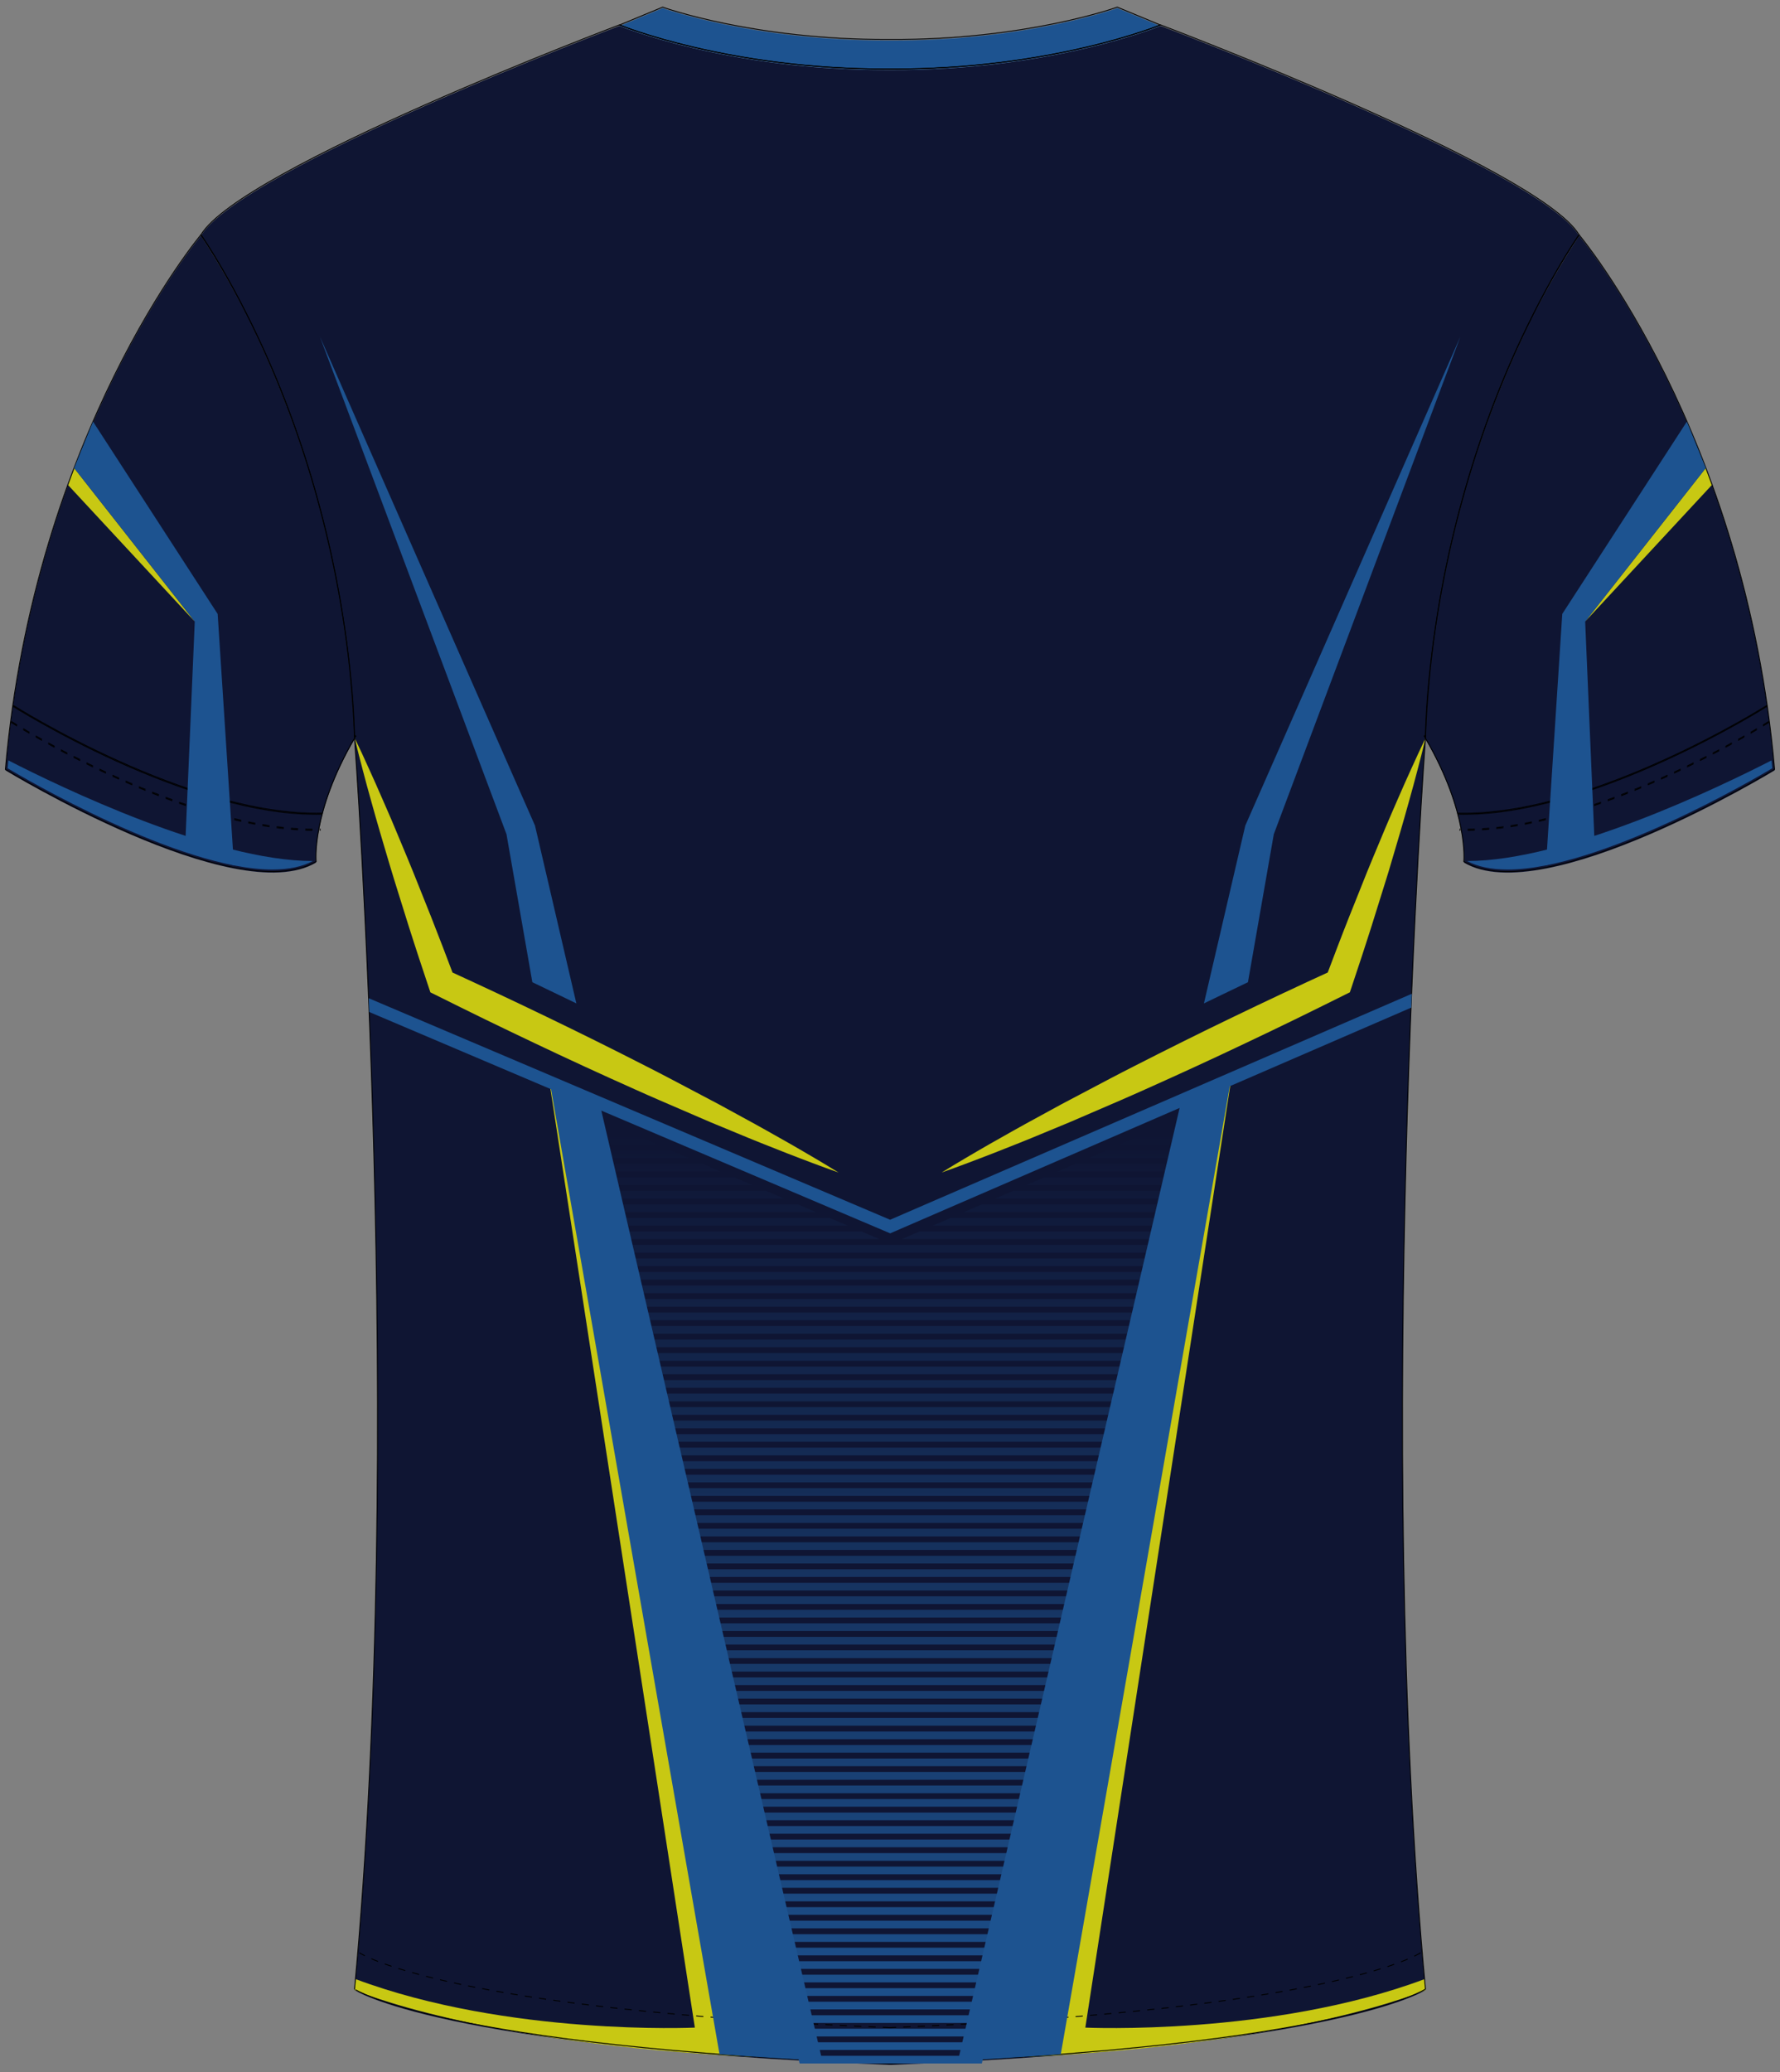 <?xml version="1.0" encoding="utf-8"?>
<!-- Generator: Adobe Illustrator 19.1.0, SVG Export Plug-In . SVG Version: 6.00 Build 0)  -->
<svg version="1.1" id="Layer_1" xmlns="http://www.w3.org/2000/svg" xmlns:xlink="http://www.w3.org/1999/xlink" x="0px" y="0px"
	 viewBox="0 0 495 576" style="enable-background:new 0 0 495 576;" xml:space="preserve">
<rect x="0" y="0" width="495" height="576" fill="#808080" stroke="none"/>
<style type="text/css">
	<![CDATA[
	@font-face{font-family:'codaheavy';src:url('/fonts/coda-heavy-webfont.woff') format('woff')}
	text{font-family:Impact,codaheavy,sans-serif}
	.Number.fill{fill:#000}
	.NumberOutline.stroke{fill:none;stroke:#777;stroke-width:2.5}
	.Colour1.fill{fill:#0F1533;}
	.Colour2.fill{fill:#1D5390;}
	.Colour3.fill{fill:#C8C813;}
	.NeckAndArmTrim.fill{fill:#1D5390;}
	.Gradient1.stopColor{stop-color:#0F1533;}
	.Gradient2.stopColor{stop-color:#1D5390;}
	.st0{fill:none;stroke:#000000;stroke-width:0.25;stroke-miterlimit:10;}
	.st1{fill:none;stroke:#000000;stroke-width:0.25;stroke-miterlimit:10;stroke-dasharray:2;}
	.st2{fill:#FFFFFF;stroke:#000000;stroke-width:0.25;stroke-miterlimit:10;}
	.st3{fill:url(#SVGID_1_);}
	.st4{fill:url(#SVGID_2_);}
	.st5{fill:url(#SVGID_3_);}
	.st6{fill:url(#SVGID_4_);}
	.st7{fill:url(#SVGID_5_);}
	.st8{fill:url(#SVGID_6_);}
	.st9{fill:url(#SVGID_7_);}
	.st10{fill:url(#SVGID_8_);}
	.st11{fill:url(#SVGID_9_);}
	.st12{fill:url(#SVGID_10_);}
	.st13{fill:url(#SVGID_11_);}
	.st14{fill:url(#SVGID_12_);}
	.st15{fill:url(#SVGID_13_);}
	.st16{fill:url(#SVGID_14_);}
	.st17{fill:url(#SVGID_15_);}
	.st18{fill:url(#SVGID_16_);}
	.st19{fill:url(#SVGID_17_);}
	.st20{fill:url(#SVGID_18_);}
	.st21{fill:url(#SVGID_19_);}
	.st22{fill:url(#SVGID_20_);}
	.st23{fill:url(#SVGID_21_);}
	.st24{fill:url(#SVGID_22_);}
	.st25{fill:url(#SVGID_23_);}
	.st26{fill:url(#SVGID_24_);}
	.st27{fill:url(#SVGID_25_);}
	.st28{fill:url(#SVGID_26_);}
	.st29{fill:url(#SVGID_27_);}
	.st30{fill:url(#SVGID_28_);}
	.st31{fill:url(#SVGID_29_);}
	.st32{fill:url(#SVGID_30_);}
	.st33{fill:url(#SVGID_31_);}
	.st34{fill:url(#SVGID_32_);}
	.st35{fill:url(#SVGID_33_);}
	.st36{fill:url(#SVGID_34_);}
	.st37{fill:url(#SVGID_35_);}
	.st38{fill:url(#SVGID_36_);}
	.st39{fill:url(#SVGID_37_);}
	.st40{fill:url(#SVGID_38_);}
	.st41{fill:url(#SVGID_39_);}
	.st42{fill:url(#SVGID_40_);}
	.st43{fill:url(#SVGID_41_);}
	.st44{fill:url(#SVGID_42_);}
	.st45{fill:url(#SVGID_43_);}
	.st46{fill:url(#SVGID_44_);}
	.st47{fill:url(#SVGID_45_);}
	.st48{fill:url(#SVGID_46_);}
	.st49{fill:url(#SVGID_47_);}
	.st50{fill:url(#SVGID_48_);}
	.st51{fill:url(#SVGID_49_);}
	.st52{fill:url(#SVGID_50_);}
	.st53{fill:url(#SVGID_51_);}
	.st54{fill:url(#SVGID_52_);}
	.st55{fill:url(#SVGID_53_);}
	.st56{fill:url(#SVGID_54_);}
	.st57{fill:url(#SVGID_55_);}
	.st58{fill:url(#SVGID_56_);}
	.st59{fill:url(#SVGID_57_);}
	.st60{fill:url(#SVGID_58_);}
	.st61{fill:url(#SVGID_59_);}
	.st62{fill:url(#SVGID_60_);}
	.st63{fill:url(#SVGID_61_);}
	.st64{fill:url(#SVGID_62_);}
	.st65{fill:url(#SVGID_63_);}
	.st66{fill:url(#SVGID_64_);}
	.st67{fill:url(#SVGID_65_);}
	.st68{fill:url(#SVGID_66_);}
	.st69{fill:url(#SVGID_67_);}
	.st70{fill:url(#SVGID_68_);}
	.st71{fill:url(#SVGID_69_);}
	.st72{fill:url(#SVGID_70_);}
	.st73{fill:url(#SVGID_71_);}
	.st74{fill:url(#SVGID_72_);}
	.st75{fill:url(#SVGID_73_);}
	.st76{fill:url(#SVGID_74_);}
	.st77{fill:url(#SVGID_75_);}
	.st78{fill:url(#SVGID_76_);}
	.st79{fill:url(#SVGID_77_);}
	.st80{fill:url(#SVGID_78_);}
	.st81{fill:url(#SVGID_79_);}
	]]>
</style>
<path class="Colour1 fill" d="M247.18,574c-125.42-4.97-148.59-20.79-148.59-20.79c14.4-153.56,0-347.73,0-347.73
	C95.61,121.27,55.89,65.54,55.89,65.54C67.06,46.97,172.21,7.22,172.21,7.22l0.12,0.01c0,0,29.99,12.38,74.75,12.24l0.43,0
	c44.99,0.21,75.17-12.24,75.17-12.24l0.12-0.01c0,0,105.15,39.75,116.32,58.33c0,0-39.73,55.73-42.71,139.93
	c0,0-14.4,194.17,0,347.73c0,0-23.17,15.82-148.57,20.79L247.18,574z M396.42,205.48c12.04,20.68,10.68,34.3,10.68,34.3
	c22.35,13.37,86.41-25.63,86.41-25.63c-8.19-93.62-54.38-148.6-54.38-148.6C396.29,131.3,396.42,205.48,396.42,205.48z M55.89,65.54
	c0,0-46.18,54.98-54.38,148.6c0,0,64.06,39.01,86.41,25.63c0,0-1.37-13.62,10.68-34.3C98.59,205.48,98.72,131.3,55.89,65.54z"/>
<path class="st0" d="M3.58,196.32c0,0,48.93,31.05,86.1,30.01"/>
<path class="st1" d="M3.04,200.77c0,0,48.93,31.05,86.1,30.01"/>
<path class="st0" d="M491.43,196.32c0,0-48.93,31.05-86.1,30.01"/>
<path class="st1" d="M491.97,200.77c0,0-48.93,31.05-86.1,30.01"/>
<path class="NeckAndArmTrim fill" d="M310.75,2.28l-0.1,0.01c0,0-25.35,9.15-63.15,8.97l-0.36,0c-37.6,0.12-62.79-8.97-62.79-8.97
	l-0.1-0.01l-11.93,4.94c0,0,29.99,12.38,74.75,12.24l0.43,0c44.99,0.21,75.17-12.24,75.17-12.24L310.75,2.28z"/>
<path class="st0" d="M247.54,6.94"/>
<g>
	<path class="st2" d="M247.54,12.04"/>
</g>
<path class="NeckAndArmTrim fill" d="M2.33,211.38c-0.07,0.73-0.16,1.44-0.22,2.18c4.09,2.45,47.71,28.16,73.64,28.16
	c4.54,0,8.31-0.8,11.24-2.37C59.38,239.37,16.6,218.69,2.33,211.38z"/>
<path class="Colour3 fill" d="M346.51,273.28l0.03-0.13L346.51,273.28C346.51,273.28,346.51,273.28,346.51,273.28z M301.82,563.64
	l40.66-264.16c-0.53,0.25-1.05,0.49-1.57,0.73l-56.47,271.65c78.22-3.76,111.98-18.65,111.98-18.65l-0.28-3.04
	C353.72,566.04,301.82,563.64,301.82,563.64z M392.6,213.4c-1.25,2.75-2.49,5.49-3.68,8.26c-1.19,2.77-2.43,5.51-3.58,8.3
	l-3.48,8.33c-1.18,2.77-2.27,5.57-3.39,8.36l-3.35,8.38c-1.12,2.79-2.18,5.6-3.27,8.41l-3.2,8.43l1.95-2.16l-6.95,3.2l-6.93,3.23
	c-4.61,2.18-9.22,4.35-13.81,6.58c-4.6,2.2-9.17,4.46-13.74,6.72l-6.84,3.42l-6.82,3.46c-2.27,1.17-4.55,2.31-6.8,3.51l-6.77,3.57
	l-6.77,3.57l-6.72,3.67c-2.23,1.24-4.49,2.42-6.71,3.7l-6.67,3.77c-2.22,1.26-4.42,2.57-6.63,3.86c-2.2,1.3-4.4,2.62-6.58,3.97
	c2.42-0.85,4.83-1.72,7.22-2.63c2.39-0.92,4.79-1.8,7.17-2.74l7.13-2.82c2.38-0.92,4.73-1.94,7.09-2.9l7.08-2.93l7.03-3.03
	l7.03-3.03c2.35-1,4.66-2.06,7-3.09l6.98-3.14l6.96-3.18c4.63-2.14,9.25-4.28,13.85-6.48c4.62-2.17,9.2-4.4,13.79-6.62l6.86-3.37
	l6.85-3.4l1.48-0.73l0.48-1.43l2.84-8.56c0.92-2.86,1.87-5.71,2.77-8.58l2.69-8.61c0.89-2.87,1.82-5.73,2.65-8.62l2.56-8.66
	c0.87-2.88,1.64-5.79,2.47-8.69c0.83-2.89,1.6-5.81,2.37-8.73c0.78-2.91,1.51-5.84,2.21-8.78
	C395.12,207.92,393.83,210.65,392.6,213.4z M98.65,205.2c0.7,2.94,1.43,5.87,2.21,8.78c0.77,2.92,1.54,5.83,2.37,8.73
	c0.83,2.9,1.6,5.81,2.47,8.69l2.56,8.66c0.84,2.89,1.77,5.75,2.65,8.62l2.69,8.61c0.9,2.87,1.85,5.72,2.77,8.58l2.84,8.56l0.48,1.43
	l1.48,0.73l6.85,3.4l6.86,3.37c4.59,2.21,9.17,4.45,13.79,6.62c4.6,2.2,9.23,4.34,13.85,6.48l6.96,3.18l6.98,3.14
	c2.33,1.03,4.65,2.09,7,3.09l7.03,3.03l7.03,3.03l7.08,2.93c2.36,0.96,4.71,1.98,7.09,2.9l7.13,2.82c2.38,0.94,4.78,1.83,7.17,2.74
	c2.39,0.9,4.8,1.78,7.22,2.63c-2.18-1.35-4.37-2.67-6.58-3.97c-2.21-1.28-4.41-2.6-6.63-3.86l-6.67-3.77
	c-2.22-1.27-4.47-2.46-6.71-3.7l-6.72-3.67l-6.77-3.57l-6.77-3.57c-2.25-1.2-4.53-2.34-6.8-3.51l-6.82-3.46l-6.84-3.42
	c-4.57-2.26-9.14-4.51-13.74-6.72c-4.58-2.23-9.2-4.4-13.81-6.58l-6.93-3.23l-6.95-3.2l1.95,2.16l-3.2-8.43
	c-1.09-2.8-2.16-5.61-3.27-8.41l-3.35-8.38c-1.13-2.79-2.21-5.59-3.39-8.36l-3.48-8.33c-1.14-2.78-2.39-5.53-3.58-8.3
	c-1.19-2.77-2.43-5.52-3.68-8.26C101.25,210.65,99.96,207.92,98.65,205.2z M148.55,273.28l-0.03-0.13L148.55,273.28
	C148.55,273.28,148.55,273.28,148.55,273.28z M98.91,550.17l-0.28,3.04c0,0,33.76,14.89,111.98,18.65l-56.47-271.65
	c-0.53-0.25-1.04-0.48-1.57-0.73l40.66,264.16C193.23,563.64,141.33,566.04,98.91,550.17z M18.88,134.78l35.27,38l-33.54-42.67
	L18.88,134.78z M474.36,130.11l-33.54,42.67l35.27-38L474.36,130.11z"/>
<path class="NeckAndArmTrim fill" d="M492.64,211.38c0.07,0.73,0.16,1.44,0.22,2.18c-4.09,2.45-47.71,28.16-73.64,28.16
	c-4.54,0-8.31-0.8-11.24-2.37C435.6,239.37,478.38,218.69,492.64,211.38z"/>
<path class="st0" d="M3.59,196.03c0,0,48.93,31.05,86.1,30.01"/>
<path class="st1" d="M3.05,200.49c0,0,48.93,31.05,86.1,30.01"/>
<path class="st0" d="M405.35,226.05c37.17,1.04,86.1-30.01,86.1-30.01"/>
<path class="st1" d="M491.99,200.49c0,0-48.93,31.05-86.1,30.01"/>
<g>
	<path class="st1" d="M395.05,542.84c0,0-23,15.85-147.55,20.8"/>
	<path class="st1" d="M247.5,563.64c-124.55-4.95-147.55-20.8-147.55-20.8"/>
</g>
<g>
	<path class="st0" d="M439.11,65.26c0,0,46.18,54.98,54.38,148.6c0,0-64.06,39.01-86.41,25.63c0,0,1.37-13.62-10.68-34.3
		C396.41,205.2,396.28,131.02,439.11,65.26z"/>
	<path class="st0" d="M55.88,65.26c0,0-46.18,54.98-54.38,148.6c0,0,64.06,39.01,86.41,25.63c0,0-1.37-13.62,10.68-34.3
		C98.58,205.2,98.71,131.02,55.88,65.26z"/>
	<path class="st0" d="M247.5,573.73c125.7-4.95,148.91-20.8,148.91-20.8c-14.4-153.56,0-347.73,0-347.73
		c2.98-84.21,42.71-139.93,42.71-139.93C427.94,46.69,322.79,6.94,322.79,6.94l-0.12,0.01c0,0-30.18,12.45-75.17,12.24l-0.43,0
		c-44.76,0.14-74.75-12.24-74.75-12.24l-0.12-0.01c0,0-105.15,39.75-116.32,58.33c0,0,39.73,55.73,42.71,139.93
		c0,0,14.4,194.17,0,347.73C98.58,552.93,121.8,568.78,247.5,573.73"/>
	<path class="st0" d="M310.74,2l-0.1,0.01c0,0-25.35,9.15-63.15,8.97l-0.36,0c-37.6,0.12-62.79-8.97-62.79-8.97L184.25,2
		l-11.93,4.94c0,0,29.99,12.38,74.75,12.24l0.43,0c44.99,0.21,75.17-12.24,75.17-12.24L310.74,2z"/>
</g>
<g>
	<linearGradient id="SVGID_1_" gradientUnits="userSpaceOnUse" x1="247.699" y1="314.537" x2="247.699" y2="570.611">
		<stop class="Gradient1 stopColor" offset="0" style="stop-color:#0F1533"/>
		<stop class="Gradient2 stopColor" offset="1" style="stop-color:#1D5390"/>
	</linearGradient>
	<polygon class="st3" points="220.11,563.96 220.61,566.11 274.79,566.11 275.28,563.96 	"/>
	<linearGradient id="SVGID_2_" gradientUnits="userSpaceOnUse" x1="247.699" y1="314.537" x2="247.699" y2="570.611">
		<stop class="Gradient1 stopColor" offset="0" style="stop-color:#0F1533"/>
		<stop class="Gradient2 stopColor" offset="1" style="stop-color:#1D5390"/>
	</linearGradient>
	<polygon class="st4" points="214,537.67 214.5,539.81 280.9,539.81 281.39,537.67 	"/>
	<linearGradient id="SVGID_3_" gradientUnits="userSpaceOnUse" x1="247.699" y1="314.537" x2="247.699" y2="570.611">
		<stop class="Gradient1 stopColor" offset="0" style="stop-color:#0F1533"/>
		<stop class="Gradient2 stopColor" offset="1" style="stop-color:#1D5390"/>
	</linearGradient>
	<polygon class="st5" points="214.88,541.42 215.37,543.56 280.02,543.56 280.52,541.42 	"/>
	<linearGradient id="SVGID_4_" gradientUnits="userSpaceOnUse" x1="247.699" y1="314.537" x2="247.699" y2="570.611">
		<stop class="Gradient1 stopColor" offset="0" style="stop-color:#0F1533"/>
		<stop class="Gradient2 stopColor" offset="1" style="stop-color:#1D5390"/>
	</linearGradient>
	<polygon class="st6" points="212.26,530.15 212.76,532.29 282.64,532.29 283.14,530.15 	"/>
	<linearGradient id="SVGID_5_" gradientUnits="userSpaceOnUse" x1="247.699" y1="314.537" x2="247.699" y2="570.611">
		<stop class="Gradient1 stopColor" offset="0" style="stop-color:#0F1533"/>
		<stop class="Gradient2 stopColor" offset="1" style="stop-color:#1D5390"/>
	</linearGradient>
	<polygon class="st7" points="213.13,533.91 213.63,536.05 281.77,536.05 282.27,533.91 	"/>
	<linearGradient id="SVGID_6_" gradientUnits="userSpaceOnUse" x1="247.699" y1="314.537" x2="247.699" y2="570.611">
		<stop class="Gradient1 stopColor" offset="0" style="stop-color:#0F1533"/>
		<stop class="Gradient2 stopColor" offset="1" style="stop-color:#1D5390"/>
	</linearGradient>
	<polygon class="st8" points="216.62,548.94 217.12,551.08 278.28,551.08 278.77,548.94 	"/>
	<linearGradient id="SVGID_7_" gradientUnits="userSpaceOnUse" x1="247.699" y1="314.537" x2="247.699" y2="570.611">
		<stop class="Gradient1 stopColor" offset="0" style="stop-color:#0F1533"/>
		<stop class="Gradient2 stopColor" offset="1" style="stop-color:#1D5390"/>
	</linearGradient>
	<polygon class="st9" points="215.75,545.18 216.25,547.32 279.15,547.32 279.65,545.18 	"/>
	<linearGradient id="SVGID_8_" gradientUnits="userSpaceOnUse" x1="247.699" y1="314.537" x2="247.699" y2="570.611">
		<stop class="Gradient1 stopColor" offset="0" style="stop-color:#0F1533"/>
		<stop class="Gradient2 stopColor" offset="1" style="stop-color:#1D5390"/>
	</linearGradient>
	<polygon class="st10" points="209.64,518.88 210.14,521.02 285.26,521.02 285.76,518.88 	"/>
	<linearGradient id="SVGID_9_" gradientUnits="userSpaceOnUse" x1="247.699" y1="314.537" x2="247.699" y2="570.611">
		<stop class="Gradient1 stopColor" offset="0" style="stop-color:#0F1533"/>
		<stop class="Gradient2 stopColor" offset="1" style="stop-color:#1D5390"/>
	</linearGradient>
	<polygon class="st11" points="207.89,511.37 208.39,513.51 287.01,513.51 287.5,511.37 	"/>
	<linearGradient id="SVGID_10_" gradientUnits="userSpaceOnUse" x1="247.699" y1="314.537" x2="247.699" y2="570.611">
		<stop class="Gradient1 stopColor" offset="0" style="stop-color:#0F1533"/>
		<stop class="Gradient2 stopColor" offset="1" style="stop-color:#1D5390"/>
	</linearGradient>
	<polygon class="st12" points="211.39,526.4 211.88,528.54 283.51,528.54 284.01,526.4 	"/>
	<linearGradient id="SVGID_11_" gradientUnits="userSpaceOnUse" x1="247.699" y1="314.537" x2="247.699" y2="570.611">
		<stop class="Gradient1 stopColor" offset="0" style="stop-color:#0F1533"/>
		<stop class="Gradient2 stopColor" offset="1" style="stop-color:#1D5390"/>
	</linearGradient>
	<polygon class="st13" points="208.77,515.13 209.27,517.27 286.13,517.27 286.63,515.13 	"/>
	<linearGradient id="SVGID_12_" gradientUnits="userSpaceOnUse" x1="247.699" y1="314.537" x2="247.699" y2="570.611">
		<stop class="Gradient1 stopColor" offset="0" style="stop-color:#0F1533"/>
		<stop class="Gradient2 stopColor" offset="1" style="stop-color:#1D5390"/>
	</linearGradient>
	<polygon class="st14" points="217.5,552.69 217.99,554.83 277.4,554.83 277.9,552.69 	"/>
	<linearGradient id="SVGID_13_" gradientUnits="userSpaceOnUse" x1="247.699" y1="314.537" x2="247.699" y2="570.611">
		<stop class="Gradient1 stopColor" offset="0" style="stop-color:#0F1533"/>
		<stop class="Gradient2 stopColor" offset="1" style="stop-color:#1D5390"/>
	</linearGradient>
	<polygon class="st15" points="207.02,507.61 207.52,509.75 287.88,509.75 288.38,507.61 	"/>
	<linearGradient id="SVGID_14_" gradientUnits="userSpaceOnUse" x1="247.699" y1="314.537" x2="247.699" y2="570.611">
		<stop class="Gradient1 stopColor" offset="0" style="stop-color:#0F1533"/>
		<stop class="Gradient2 stopColor" offset="1" style="stop-color:#1D5390"/>
	</linearGradient>
	<polygon class="st16" points="218.37,556.45 218.87,558.59 276.53,558.59 277.03,556.45 	"/>
	<linearGradient id="SVGID_15_" gradientUnits="userSpaceOnUse" x1="247.699" y1="314.537" x2="247.699" y2="570.611">
		<stop class="Gradient1 stopColor" offset="0" style="stop-color:#0F1533"/>
		<stop class="Gradient2 stopColor" offset="1" style="stop-color:#1D5390"/>
	</linearGradient>
	<polygon class="st17" points="219.24,560.21 219.74,562.35 275.66,562.35 276.16,560.21 	"/>
	<linearGradient id="SVGID_16_" gradientUnits="userSpaceOnUse" x1="247.699" y1="314.537" x2="247.699" y2="570.611">
		<stop class="Gradient1 stopColor" offset="0" style="stop-color:#0F1533"/>
		<stop class="Gradient2 stopColor" offset="1" style="stop-color:#1D5390"/>
	</linearGradient>
	<polygon class="st18" points="210.51,522.64 211.01,524.78 284.39,524.78 284.88,522.64 	"/>
	<linearGradient id="SVGID_17_" gradientUnits="userSpaceOnUse" x1="288.778" y1="314.537" x2="288.778" y2="570.611">
		<stop class="Gradient1 stopColor" offset="0" style="stop-color:#0F1533"/>
		<stop class="Gradient2 stopColor" offset="1" style="stop-color:#1D5390"/>
	</linearGradient>
	<polygon class="st19" points="255.71,342.31 250.78,344.45 326.28,344.45 326.78,342.31 	"/>
	<linearGradient id="SVGID_18_" gradientUnits="userSpaceOnUse" x1="298.314" y1="314.537" x2="298.314" y2="570.611">
		<stop class="Gradient1 stopColor" offset="0" style="stop-color:#0F1533"/>
		<stop class="Gradient2 stopColor" offset="1" style="stop-color:#1D5390"/>
	</linearGradient>
	<polygon class="st20" points="273.04,334.8 268.1,336.94 328.03,336.94 328.52,334.8 	"/>
	<linearGradient id="SVGID_19_" gradientUnits="userSpaceOnUse" x1="293.546" y1="314.537" x2="293.546" y2="570.611">
		<stop class="Gradient1 stopColor" offset="0" style="stop-color:#0F1533"/>
		<stop class="Gradient2 stopColor" offset="1" style="stop-color:#1D5390"/>
	</linearGradient>
	<polygon class="st21" points="264.38,338.56 259.44,340.7 327.15,340.7 327.65,338.56 	"/>
	<linearGradient id="SVGID_20_" gradientUnits="userSpaceOnUse" x1="247.699" y1="314.537" x2="247.699" y2="570.611">
		<stop class="Gradient1 stopColor" offset="0" style="stop-color:#0F1533"/>
		<stop class="Gradient2 stopColor" offset="1" style="stop-color:#1D5390"/>
	</linearGradient>
	<polygon class="st22" points="325.91,346.07 169.49,346.07 169.99,348.21 325.41,348.21 	"/>
	<linearGradient id="SVGID_21_" gradientUnits="userSpaceOnUse" x1="206.592" y1="314.537" x2="206.592" y2="570.611">
		<stop class="Gradient1 stopColor" offset="0" style="stop-color:#0F1533"/>
		<stop class="Gradient2 stopColor" offset="1" style="stop-color:#1D5390"/>
	</linearGradient>
	<polygon class="st23" points="244.56,344.45 239.53,342.31 168.62,342.31 169.12,344.45 	"/>
	<linearGradient id="SVGID_22_" gradientUnits="userSpaceOnUse" x1="201.739" y1="314.537" x2="201.739" y2="570.611">
		<stop class="Gradient1 stopColor" offset="0" style="stop-color:#0F1533"/>
		<stop class="Gradient2 stopColor" offset="1" style="stop-color:#1D5390"/>
	</linearGradient>
	<polygon class="st24" points="235.73,340.7 230.7,338.56 167.75,338.56 168.24,340.7 	"/>
	<linearGradient id="SVGID_23_" gradientUnits="userSpaceOnUse" x1="196.886" y1="314.537" x2="196.886" y2="570.611">
		<stop class="Gradient1 stopColor" offset="0" style="stop-color:#0F1533"/>
		<stop class="Gradient2 stopColor" offset="1" style="stop-color:#1D5390"/>
	</linearGradient>
	<polygon class="st25" points="226.9,336.94 221.87,334.8 166.87,334.8 167.37,336.94 	"/>
	<linearGradient id="SVGID_24_" gradientUnits="userSpaceOnUse" x1="317.386" y1="314.537" x2="317.386" y2="570.611">
		<stop class="Gradient1 stopColor" offset="0" style="stop-color:#0F1533"/>
		<stop class="Gradient2 stopColor" offset="1" style="stop-color:#1D5390"/>
	</linearGradient>
	<polygon class="st26" points="307.69,319.77 302.76,321.91 331.52,321.91 332.02,319.77 	"/>
	<linearGradient id="SVGID_25_" gradientUnits="userSpaceOnUse" x1="326.922" y1="314.537" x2="326.922" y2="570.611">
		<stop class="Gradient1 stopColor" offset="0" style="stop-color:#0F1533"/>
		<stop class="Gradient2 stopColor" offset="1" style="stop-color:#1D5390"/>
	</linearGradient>
	<polygon class="st27" points="333.26,314.4 333.76,312.26 325.02,312.26 320.08,314.4 	"/>
	<linearGradient id="SVGID_26_" gradientUnits="userSpaceOnUse" x1="312.618" y1="314.537" x2="312.618" y2="570.611">
		<stop class="Gradient1 stopColor" offset="0" style="stop-color:#0F1533"/>
		<stop class="Gradient2 stopColor" offset="1" style="stop-color:#1D5390"/>
	</linearGradient>
	<polygon class="st28" points="299.03,323.53 294.09,325.67 330.65,325.67 331.14,323.53 	"/>
	<linearGradient id="SVGID_27_" gradientUnits="userSpaceOnUse" x1="303.082" y1="314.537" x2="303.082" y2="570.611">
		<stop class="Gradient1 stopColor" offset="0" style="stop-color:#0F1533"/>
		<stop class="Gradient2 stopColor" offset="1" style="stop-color:#1D5390"/>
	</linearGradient>
	<polygon class="st29" points="281.7,331.04 276.77,333.18 328.9,333.18 329.4,331.04 	"/>
	<linearGradient id="SVGID_28_" gradientUnits="userSpaceOnUse" x1="322.154" y1="314.537" x2="322.154" y2="570.611">
		<stop class="Gradient1 stopColor" offset="0" style="stop-color:#0F1533"/>
		<stop class="Gradient2 stopColor" offset="1" style="stop-color:#1D5390"/>
	</linearGradient>
	<polygon class="st30" points="332.39,318.16 332.89,316.02 316.36,316.02 311.42,318.16 	"/>
	<linearGradient id="SVGID_29_" gradientUnits="userSpaceOnUse" x1="307.85" y1="314.537" x2="307.85" y2="570.611">
		<stop class="Gradient1 stopColor" offset="0" style="stop-color:#0F1533"/>
		<stop class="Gradient2 stopColor" offset="1" style="stop-color:#1D5390"/>
	</linearGradient>
	<polygon class="st31" points="290.37,327.29 285.43,329.43 329.77,329.43 330.27,327.29 	"/>
	<linearGradient id="SVGID_30_" gradientUnits="userSpaceOnUse" x1="247.699" y1="314.537" x2="247.699" y2="570.611">
		<stop class="Gradient1 stopColor" offset="0" style="stop-color:#0F1533"/>
		<stop class="Gradient2 stopColor" offset="1" style="stop-color:#1D5390"/>
	</linearGradient>
	<polygon class="st32" points="273.04,573.62 273.54,571.48 221.86,571.48 222.36,573.62 	"/>
	<linearGradient id="SVGID_31_" gradientUnits="userSpaceOnUse" x1="247.699" y1="314.537" x2="247.699" y2="570.611">
		<stop class="Gradient1 stopColor" offset="0" style="stop-color:#0F1533"/>
		<stop class="Gradient2 stopColor" offset="1" style="stop-color:#1D5390"/>
	</linearGradient>
	<polygon class="st33" points="220.99,567.72 221.48,569.86 273.91,569.86 274.41,567.72 	"/>
	<linearGradient id="SVGID_32_" gradientUnits="userSpaceOnUse" x1="187.181" y1="314.537" x2="187.181" y2="570.611">
		<stop class="Gradient1 stopColor" offset="0" style="stop-color:#0F1533"/>
		<stop class="Gradient2 stopColor" offset="1" style="stop-color:#1D5390"/>
	</linearGradient>
	<polygon class="st34" points="209.23,329.43 204.2,327.29 165.13,327.29 165.62,329.43 	"/>
	<linearGradient id="SVGID_33_" gradientUnits="userSpaceOnUse" x1="182.328" y1="314.537" x2="182.328" y2="570.611">
		<stop class="Gradient1 stopColor" offset="0" style="stop-color:#0F1533"/>
		<stop class="Gradient2 stopColor" offset="1" style="stop-color:#1D5390"/>
	</linearGradient>
	<polygon class="st35" points="200.4,325.67 195.37,323.53 164.25,323.53 164.75,325.67 	"/>
	<linearGradient id="SVGID_34_" gradientUnits="userSpaceOnUse" x1="192.034" y1="314.537" x2="192.034" y2="570.611">
		<stop class="Gradient1 stopColor" offset="0" style="stop-color:#0F1533"/>
		<stop class="Gradient2 stopColor" offset="1" style="stop-color:#1D5390"/>
	</linearGradient>
	<polygon class="st36" points="218.07,333.18 213.03,331.04 166,331.04 166.5,333.18 	"/>
	<linearGradient id="SVGID_35_" gradientUnits="userSpaceOnUse" x1="177.476" y1="314.537" x2="177.476" y2="570.611">
		<stop class="Gradient1 stopColor" offset="0" style="stop-color:#0F1533"/>
		<stop class="Gradient2 stopColor" offset="1" style="stop-color:#1D5390"/>
	</linearGradient>
	<polygon class="st37" points="163.88,321.91 191.57,321.91 186.54,319.77 163.38,319.77 	"/>
	<linearGradient id="SVGID_36_" gradientUnits="userSpaceOnUse" x1="167.77" y1="314.537" x2="167.77" y2="570.611">
		<stop class="Gradient1 stopColor" offset="0" style="stop-color:#0F1533"/>
		<stop class="Gradient2 stopColor" offset="1" style="stop-color:#1D5390"/>
	</linearGradient>
	<polygon class="st38" points="161.64,312.26 162.13,314.4 173.9,314.4 168.87,312.26 	"/>
	<linearGradient id="SVGID_37_" gradientUnits="userSpaceOnUse" x1="172.623" y1="314.537" x2="172.623" y2="570.611">
		<stop class="Gradient1 stopColor" offset="0" style="stop-color:#0F1533"/>
		<stop class="Gradient2 stopColor" offset="1" style="stop-color:#1D5390"/>
	</linearGradient>
	<polygon class="st39" points="163.01,318.16 182.74,318.16 177.7,316.02 162.51,316.02 	"/>
	<linearGradient id="SVGID_38_" gradientUnits="userSpaceOnUse" x1="247.699" y1="314.537" x2="247.699" y2="570.611">
		<stop class="Gradient1 stopColor" offset="0" style="stop-color:#0F1533"/>
		<stop class="Gradient2 stopColor" offset="1" style="stop-color:#1D5390"/>
	</linearGradient>
	<polygon class="st40" points="206.15,503.86 206.65,506 288.75,506 289.25,503.86 	"/>
	<linearGradient id="SVGID_39_" gradientUnits="userSpaceOnUse" x1="247.699" y1="314.537" x2="247.699" y2="570.611">
		<stop class="Gradient1 stopColor" offset="0" style="stop-color:#0F1533"/>
		<stop class="Gradient2 stopColor" offset="1" style="stop-color:#1D5390"/>
	</linearGradient>
	<polygon class="st41" points="184.33,409.94 184.83,412.08 310.57,412.08 311.07,409.94 	"/>
	<linearGradient id="SVGID_40_" gradientUnits="userSpaceOnUse" x1="247.699" y1="314.537" x2="247.699" y2="570.611">
		<stop class="Gradient1 stopColor" offset="0" style="stop-color:#0F1533"/>
		<stop class="Gradient2 stopColor" offset="1" style="stop-color:#1D5390"/>
	</linearGradient>
	<polygon class="st42" points="191.31,439.99 191.81,442.13 303.59,442.13 304.09,439.99 	"/>
	<linearGradient id="SVGID_41_" gradientUnits="userSpaceOnUse" x1="247.699" y1="314.537" x2="247.699" y2="570.611">
		<stop class="Gradient1 stopColor" offset="0" style="stop-color:#0F1533"/>
		<stop class="Gradient2 stopColor" offset="1" style="stop-color:#1D5390"/>
	</linearGradient>
	<polygon class="st43" points="190.44,436.23 190.94,438.37 304.46,438.37 304.96,436.23 	"/>
	<linearGradient id="SVGID_42_" gradientUnits="userSpaceOnUse" x1="247.699" y1="314.537" x2="247.699" y2="570.611">
		<stop class="Gradient1 stopColor" offset="0" style="stop-color:#0F1533"/>
		<stop class="Gradient2 stopColor" offset="1" style="stop-color:#1D5390"/>
	</linearGradient>
	<polygon class="st44" points="193.93,451.26 194.43,453.4 300.97,453.4 301.47,451.26 	"/>
	<linearGradient id="SVGID_43_" gradientUnits="userSpaceOnUse" x1="247.699" y1="314.537" x2="247.699" y2="570.611">
		<stop class="Gradient1 stopColor" offset="0" style="stop-color:#0F1533"/>
		<stop class="Gradient2 stopColor" offset="1" style="stop-color:#1D5390"/>
	</linearGradient>
	<polygon class="st45" points="193.06,447.5 193.55,449.64 301.84,449.64 302.34,447.5 	"/>
	<linearGradient id="SVGID_44_" gradientUnits="userSpaceOnUse" x1="247.699" y1="314.537" x2="247.699" y2="570.611">
		<stop class="Gradient1 stopColor" offset="0" style="stop-color:#0F1533"/>
		<stop class="Gradient2 stopColor" offset="1" style="stop-color:#1D5390"/>
	</linearGradient>
	<polygon class="st46" points="189.57,432.48 190.06,434.62 305.33,434.62 305.83,432.48 	"/>
	<linearGradient id="SVGID_45_" gradientUnits="userSpaceOnUse" x1="247.699" y1="314.537" x2="247.699" y2="570.611">
		<stop class="Gradient1 stopColor" offset="0" style="stop-color:#0F1533"/>
		<stop class="Gradient2 stopColor" offset="1" style="stop-color:#1D5390"/>
	</linearGradient>
	<polygon class="st47" points="185.2,413.69 185.7,415.83 309.7,415.83 310.2,413.69 	"/>
	<linearGradient id="SVGID_46_" gradientUnits="userSpaceOnUse" x1="247.699" y1="314.537" x2="247.699" y2="570.611">
		<stop class="Gradient1 stopColor" offset="0" style="stop-color:#0F1533"/>
		<stop class="Gradient2 stopColor" offset="1" style="stop-color:#1D5390"/>
	</linearGradient>
	<polygon class="st48" points="186.07,417.45 186.57,419.59 308.83,419.59 309.32,417.45 	"/>
	<linearGradient id="SVGID_47_" gradientUnits="userSpaceOnUse" x1="247.699" y1="314.537" x2="247.699" y2="570.611">
		<stop class="Gradient1 stopColor" offset="0" style="stop-color:#0F1533"/>
		<stop class="Gradient2 stopColor" offset="1" style="stop-color:#1D5390"/>
	</linearGradient>
	<polygon class="st49" points="188.69,428.72 189.19,430.86 306.21,430.86 306.7,428.72 	"/>
	<linearGradient id="SVGID_48_" gradientUnits="userSpaceOnUse" x1="247.699" y1="314.537" x2="247.699" y2="570.611">
		<stop class="Gradient1 stopColor" offset="0" style="stop-color:#0F1533"/>
		<stop class="Gradient2 stopColor" offset="1" style="stop-color:#1D5390"/>
	</linearGradient>
	<polygon class="st50" points="194.8,455.02 195.3,457.16 300.1,457.16 300.6,455.02 	"/>
	<linearGradient id="SVGID_49_" gradientUnits="userSpaceOnUse" x1="247.699" y1="314.537" x2="247.699" y2="570.611">
		<stop class="Gradient1 stopColor" offset="0" style="stop-color:#0F1533"/>
		<stop class="Gradient2 stopColor" offset="1" style="stop-color:#1D5390"/>
	</linearGradient>
	<polygon class="st51" points="186.95,421.21 187.45,423.35 307.95,423.35 308.45,421.21 	"/>
	<linearGradient id="SVGID_50_" gradientUnits="userSpaceOnUse" x1="247.699" y1="314.537" x2="247.699" y2="570.611">
		<stop class="Gradient1 stopColor" offset="0" style="stop-color:#0F1533"/>
		<stop class="Gradient2 stopColor" offset="1" style="stop-color:#1D5390"/>
	</linearGradient>
	<polygon class="st52" points="187.82,424.96 188.32,427.1 307.08,427.1 307.58,424.96 	"/>
	<linearGradient id="SVGID_51_" gradientUnits="userSpaceOnUse" x1="247.699" y1="314.537" x2="247.699" y2="570.611">
		<stop class="Gradient1 stopColor" offset="0" style="stop-color:#0F1533"/>
		<stop class="Gradient2 stopColor" offset="1" style="stop-color:#1D5390"/>
	</linearGradient>
	<polygon class="st53" points="192.18,443.75 192.68,445.89 302.72,445.89 303.21,443.75 	"/>
	<linearGradient id="SVGID_52_" gradientUnits="userSpaceOnUse" x1="247.699" y1="314.537" x2="247.699" y2="570.611">
		<stop class="Gradient1 stopColor" offset="0" style="stop-color:#0F1533"/>
		<stop class="Gradient2 stopColor" offset="1" style="stop-color:#1D5390"/>
	</linearGradient>
	<polygon class="st54" points="195.68,458.77 196.17,460.92 299.22,460.92 299.72,458.77 	"/>
	<linearGradient id="SVGID_53_" gradientUnits="userSpaceOnUse" x1="247.699" y1="314.537" x2="247.699" y2="570.611">
		<stop class="Gradient1 stopColor" offset="0" style="stop-color:#0F1533"/>
		<stop class="Gradient2 stopColor" offset="1" style="stop-color:#1D5390"/>
	</linearGradient>
	<polygon class="st55" points="200.91,481.32 201.41,483.46 293.99,483.46 294.49,481.32 	"/>
	<linearGradient id="SVGID_54_" gradientUnits="userSpaceOnUse" x1="247.699" y1="314.537" x2="247.699" y2="570.611">
		<stop class="Gradient1 stopColor" offset="0" style="stop-color:#0F1533"/>
		<stop class="Gradient2 stopColor" offset="1" style="stop-color:#1D5390"/>
	</linearGradient>
	<polygon class="st56" points="203.53,492.59 204.03,494.73 291.37,494.73 291.87,492.59 	"/>
	<linearGradient id="SVGID_55_" gradientUnits="userSpaceOnUse" x1="247.699" y1="314.537" x2="247.699" y2="570.611">
		<stop class="Gradient1 stopColor" offset="0" style="stop-color:#0F1533"/>
		<stop class="Gradient2 stopColor" offset="1" style="stop-color:#1D5390"/>
	</linearGradient>
	<polygon class="st57" points="201.79,485.07 202.28,487.21 293.12,487.21 293.61,485.07 	"/>
	<linearGradient id="SVGID_56_" gradientUnits="userSpaceOnUse" x1="247.699" y1="314.537" x2="247.699" y2="570.611">
		<stop class="Gradient1 stopColor" offset="0" style="stop-color:#0F1533"/>
		<stop class="Gradient2 stopColor" offset="1" style="stop-color:#1D5390"/>
	</linearGradient>
	<polygon class="st58" points="205.28,500.1 205.77,502.24 289.62,502.24 290.12,500.1 	"/>
	<linearGradient id="SVGID_57_" gradientUnits="userSpaceOnUse" x1="247.699" y1="314.537" x2="247.699" y2="570.611">
		<stop class="Gradient1 stopColor" offset="0" style="stop-color:#0F1533"/>
		<stop class="Gradient2 stopColor" offset="1" style="stop-color:#1D5390"/>
	</linearGradient>
	<polygon class="st59" points="204.4,496.34 204.9,498.48 290.5,498.48 290.99,496.34 	"/>
	<linearGradient id="SVGID_58_" gradientUnits="userSpaceOnUse" x1="247.699" y1="314.537" x2="247.699" y2="570.611">
		<stop class="Gradient1 stopColor" offset="0" style="stop-color:#0F1533"/>
		<stop class="Gradient2 stopColor" offset="1" style="stop-color:#1D5390"/>
	</linearGradient>
	<polygon class="st60" points="202.66,488.83 203.16,490.97 292.24,490.97 292.74,488.83 	"/>
	<linearGradient id="SVGID_59_" gradientUnits="userSpaceOnUse" x1="247.699" y1="314.537" x2="247.699" y2="570.611">
		<stop class="Gradient1 stopColor" offset="0" style="stop-color:#0F1533"/>
		<stop class="Gradient2 stopColor" offset="1" style="stop-color:#1D5390"/>
	</linearGradient>
	<polygon class="st61" points="200.04,477.56 200.54,479.7 294.86,479.7 295.36,477.56 	"/>
	<linearGradient id="SVGID_60_" gradientUnits="userSpaceOnUse" x1="247.699" y1="314.537" x2="247.699" y2="570.611">
		<stop class="Gradient1 stopColor" offset="0" style="stop-color:#0F1533"/>
		<stop class="Gradient2 stopColor" offset="1" style="stop-color:#1D5390"/>
	</linearGradient>
	<polygon class="st62" points="196.55,462.53 197.05,464.67 298.35,464.67 298.85,462.53 	"/>
	<linearGradient id="SVGID_61_" gradientUnits="userSpaceOnUse" x1="247.699" y1="314.537" x2="247.699" y2="570.611">
		<stop class="Gradient1 stopColor" offset="0" style="stop-color:#0F1533"/>
		<stop class="Gradient2 stopColor" offset="1" style="stop-color:#1D5390"/>
	</linearGradient>
	<polygon class="st63" points="197.42,466.29 197.92,468.43 297.48,468.43 297.98,466.29 	"/>
	<linearGradient id="SVGID_62_" gradientUnits="userSpaceOnUse" x1="247.699" y1="314.537" x2="247.699" y2="570.611">
		<stop class="Gradient1 stopColor" offset="0" style="stop-color:#0F1533"/>
		<stop class="Gradient2 stopColor" offset="1" style="stop-color:#1D5390"/>
	</linearGradient>
	<polygon class="st64" points="198.29,470.04 198.79,472.19 296.61,472.19 297.1,470.04 	"/>
	<linearGradient id="SVGID_63_" gradientUnits="userSpaceOnUse" x1="247.699" y1="314.537" x2="247.699" y2="570.611">
		<stop class="Gradient1 stopColor" offset="0" style="stop-color:#0F1533"/>
		<stop class="Gradient2 stopColor" offset="1" style="stop-color:#1D5390"/>
	</linearGradient>
	<polygon class="st65" points="199.17,473.8 199.66,475.94 295.73,475.94 296.23,473.8 	"/>
	<linearGradient id="SVGID_64_" gradientUnits="userSpaceOnUse" x1="247.699" y1="314.537" x2="247.699" y2="570.611">
		<stop class="Gradient1 stopColor" offset="0" style="stop-color:#0F1533"/>
		<stop class="Gradient2 stopColor" offset="1" style="stop-color:#1D5390"/>
	</linearGradient>
	<polygon class="st66" points="180.84,394.91 181.34,397.05 314.06,397.05 314.56,394.91 	"/>
	<linearGradient id="SVGID_65_" gradientUnits="userSpaceOnUse" x1="247.699" y1="314.537" x2="247.699" y2="570.611">
		<stop class="Gradient1 stopColor" offset="0" style="stop-color:#0F1533"/>
		<stop class="Gradient2 stopColor" offset="1" style="stop-color:#1D5390"/>
	</linearGradient>
	<polygon class="st67" points="170.36,349.83 170.86,351.97 324.54,351.97 325.03,349.83 	"/>
	<linearGradient id="SVGID_66_" gradientUnits="userSpaceOnUse" x1="247.699" y1="314.537" x2="247.699" y2="570.611">
		<stop class="Gradient1 stopColor" offset="0" style="stop-color:#0F1533"/>
		<stop class="Gradient2 stopColor" offset="1" style="stop-color:#1D5390"/>
	</linearGradient>
	<polygon class="st68" points="171.24,353.58 171.73,355.72 323.66,355.72 324.16,353.58 	"/>
	<linearGradient id="SVGID_67_" gradientUnits="userSpaceOnUse" x1="247.699" y1="314.537" x2="247.699" y2="570.611">
		<stop class="Gradient1 stopColor" offset="0" style="stop-color:#0F1533"/>
		<stop class="Gradient2 stopColor" offset="1" style="stop-color:#1D5390"/>
	</linearGradient>
	<polygon class="st69" points="172.11,357.34 172.61,359.48 322.79,359.48 323.29,357.34 	"/>
	<linearGradient id="SVGID_68_" gradientUnits="userSpaceOnUse" x1="247.699" y1="314.537" x2="247.699" y2="570.611">
		<stop class="Gradient1 stopColor" offset="0" style="stop-color:#0F1533"/>
		<stop class="Gradient2 stopColor" offset="1" style="stop-color:#1D5390"/>
	</linearGradient>
	<polygon class="st70" points="179.09,387.4 179.59,389.54 315.81,389.54 316.31,387.4 	"/>
	<linearGradient id="SVGID_69_" gradientUnits="userSpaceOnUse" x1="247.699" y1="314.537" x2="247.699" y2="570.611">
		<stop class="Gradient1 stopColor" offset="0" style="stop-color:#0F1533"/>
		<stop class="Gradient2 stopColor" offset="1" style="stop-color:#1D5390"/>
	</linearGradient>
	<polygon class="st71" points="179.97,391.15 180.46,393.29 314.94,393.29 315.43,391.15 	"/>
	<linearGradient id="SVGID_70_" gradientUnits="userSpaceOnUse" x1="247.699" y1="314.537" x2="247.699" y2="570.611">
		<stop class="Gradient1 stopColor" offset="0" style="stop-color:#0F1533"/>
		<stop class="Gradient2 stopColor" offset="1" style="stop-color:#1D5390"/>
	</linearGradient>
	<polygon class="st72" points="172.98,361.1 173.48,363.24 321.92,363.24 322.42,361.1 	"/>
	<linearGradient id="SVGID_71_" gradientUnits="userSpaceOnUse" x1="247.699" y1="314.537" x2="247.699" y2="570.611">
		<stop class="Gradient1 stopColor" offset="0" style="stop-color:#0F1533"/>
		<stop class="Gradient2 stopColor" offset="1" style="stop-color:#1D5390"/>
	</linearGradient>
	<polygon class="st73" points="183.46,406.18 183.95,408.32 311.44,408.32 311.94,406.18 	"/>
	<linearGradient id="SVGID_72_" gradientUnits="userSpaceOnUse" x1="247.699" y1="314.537" x2="247.699" y2="570.611">
		<stop class="Gradient1 stopColor" offset="0" style="stop-color:#0F1533"/>
		<stop class="Gradient2 stopColor" offset="1" style="stop-color:#1D5390"/>
	</linearGradient>
	<polygon class="st74" points="181.71,398.67 182.21,400.81 313.19,400.81 313.69,398.67 	"/>
	<linearGradient id="SVGID_73_" gradientUnits="userSpaceOnUse" x1="247.699" y1="314.537" x2="247.699" y2="570.611">
		<stop class="Gradient1 stopColor" offset="0" style="stop-color:#0F1533"/>
		<stop class="Gradient2 stopColor" offset="1" style="stop-color:#1D5390"/>
	</linearGradient>
	<polygon class="st75" points="182.58,402.42 183.08,404.56 312.32,404.56 312.81,402.42 	"/>
	<linearGradient id="SVGID_74_" gradientUnits="userSpaceOnUse" x1="247.699" y1="314.537" x2="247.699" y2="570.611">
		<stop class="Gradient1 stopColor" offset="0" style="stop-color:#0F1533"/>
		<stop class="Gradient2 stopColor" offset="1" style="stop-color:#1D5390"/>
	</linearGradient>
	<polygon class="st76" points="178.22,383.64 178.72,385.78 316.68,385.78 317.18,383.64 	"/>
	<linearGradient id="SVGID_75_" gradientUnits="userSpaceOnUse" x1="247.699" y1="314.537" x2="247.699" y2="570.611">
		<stop class="Gradient1 stopColor" offset="0" style="stop-color:#0F1533"/>
		<stop class="Gradient2 stopColor" offset="1" style="stop-color:#1D5390"/>
	</linearGradient>
	<polygon class="st77" points="173.86,364.85 174.35,366.99 321.04,366.99 321.54,364.85 	"/>
	<linearGradient id="SVGID_76_" gradientUnits="userSpaceOnUse" x1="247.699" y1="314.537" x2="247.699" y2="570.611">
		<stop class="Gradient1 stopColor" offset="0" style="stop-color:#0F1533"/>
		<stop class="Gradient2 stopColor" offset="1" style="stop-color:#1D5390"/>
	</linearGradient>
	<polygon class="st78" points="174.73,368.61 175.23,370.75 320.17,370.75 320.67,368.61 	"/>
	<linearGradient id="SVGID_77_" gradientUnits="userSpaceOnUse" x1="247.699" y1="314.537" x2="247.699" y2="570.611">
		<stop class="Gradient1 stopColor" offset="0" style="stop-color:#0F1533"/>
		<stop class="Gradient2 stopColor" offset="1" style="stop-color:#1D5390"/>
	</linearGradient>
	<polygon class="st79" points="175.6,372.37 176.1,374.51 319.3,374.51 319.8,372.37 	"/>
	<linearGradient id="SVGID_78_" gradientUnits="userSpaceOnUse" x1="247.699" y1="314.537" x2="247.699" y2="570.611">
		<stop class="Gradient1 stopColor" offset="0" style="stop-color:#0F1533"/>
		<stop class="Gradient2 stopColor" offset="1" style="stop-color:#1D5390"/>
	</linearGradient>
	<polygon class="st80" points="176.47,376.12 176.97,378.27 318.43,378.27 318.92,376.12 	"/>
	<linearGradient id="SVGID_79_" gradientUnits="userSpaceOnUse" x1="247.699" y1="314.537" x2="247.699" y2="570.611">
		<stop class="Gradient1 stopColor" offset="0" style="stop-color:#0F1533"/>
		<stop class="Gradient2 stopColor" offset="1" style="stop-color:#1D5390"/>
	</linearGradient>
	<polygon class="st81" points="177.35,379.88 177.84,382.02 317.55,382.02 318.05,379.88 	"/>
</g>
<path class="Colour2 fill" d="M334.8,278.93l11.39-48.94l0.11-0.48l0.11-0.25l59.7-135.66l-51.88,138.3l-7.19,41.14
	c-2.4,1.14-4.79,2.28-7.14,3.43C338.19,277.28,336.49,278.11,334.8,278.93z M160.28,278.93l-11.39-48.94l-0.11-0.48l-0.11-0.25
	L88.97,93.6l51.88,138.3l7.19,41.14c2.4,1.14,4.79,2.28,7.14,3.43C156.89,277.28,158.59,278.11,160.28,278.93z M20.62,130.11
	l33.54,42.67l-2.72,63.83l13.62,3.95l-4.53-69.89L25.87,117.2L20.62,130.11z M469.1,117.2l-34.65,53.46l-4.53,69.89l13.61-4.05
	l-2.71-63.72l33.54-42.67L469.1,117.2z M392.59,276.26l-145.06,62.81l-144.99-61.58c0.05,1.26,0.1,2.55,0.15,3.83l50.55,21.47
	l46.85,268.25c8.78,0.67,18.29,1.28,28.58,1.82l-61.45-264.13l80.33,34.12l80.49-34.86l-61.63,264.87
	c10.29-0.54,19.8-1.15,28.58-1.82l47-269.09l50.44-21.84C392.48,278.81,392.54,277.53,392.59,276.26z"/>
<g id="BBodyLogos"></g>
</svg>
